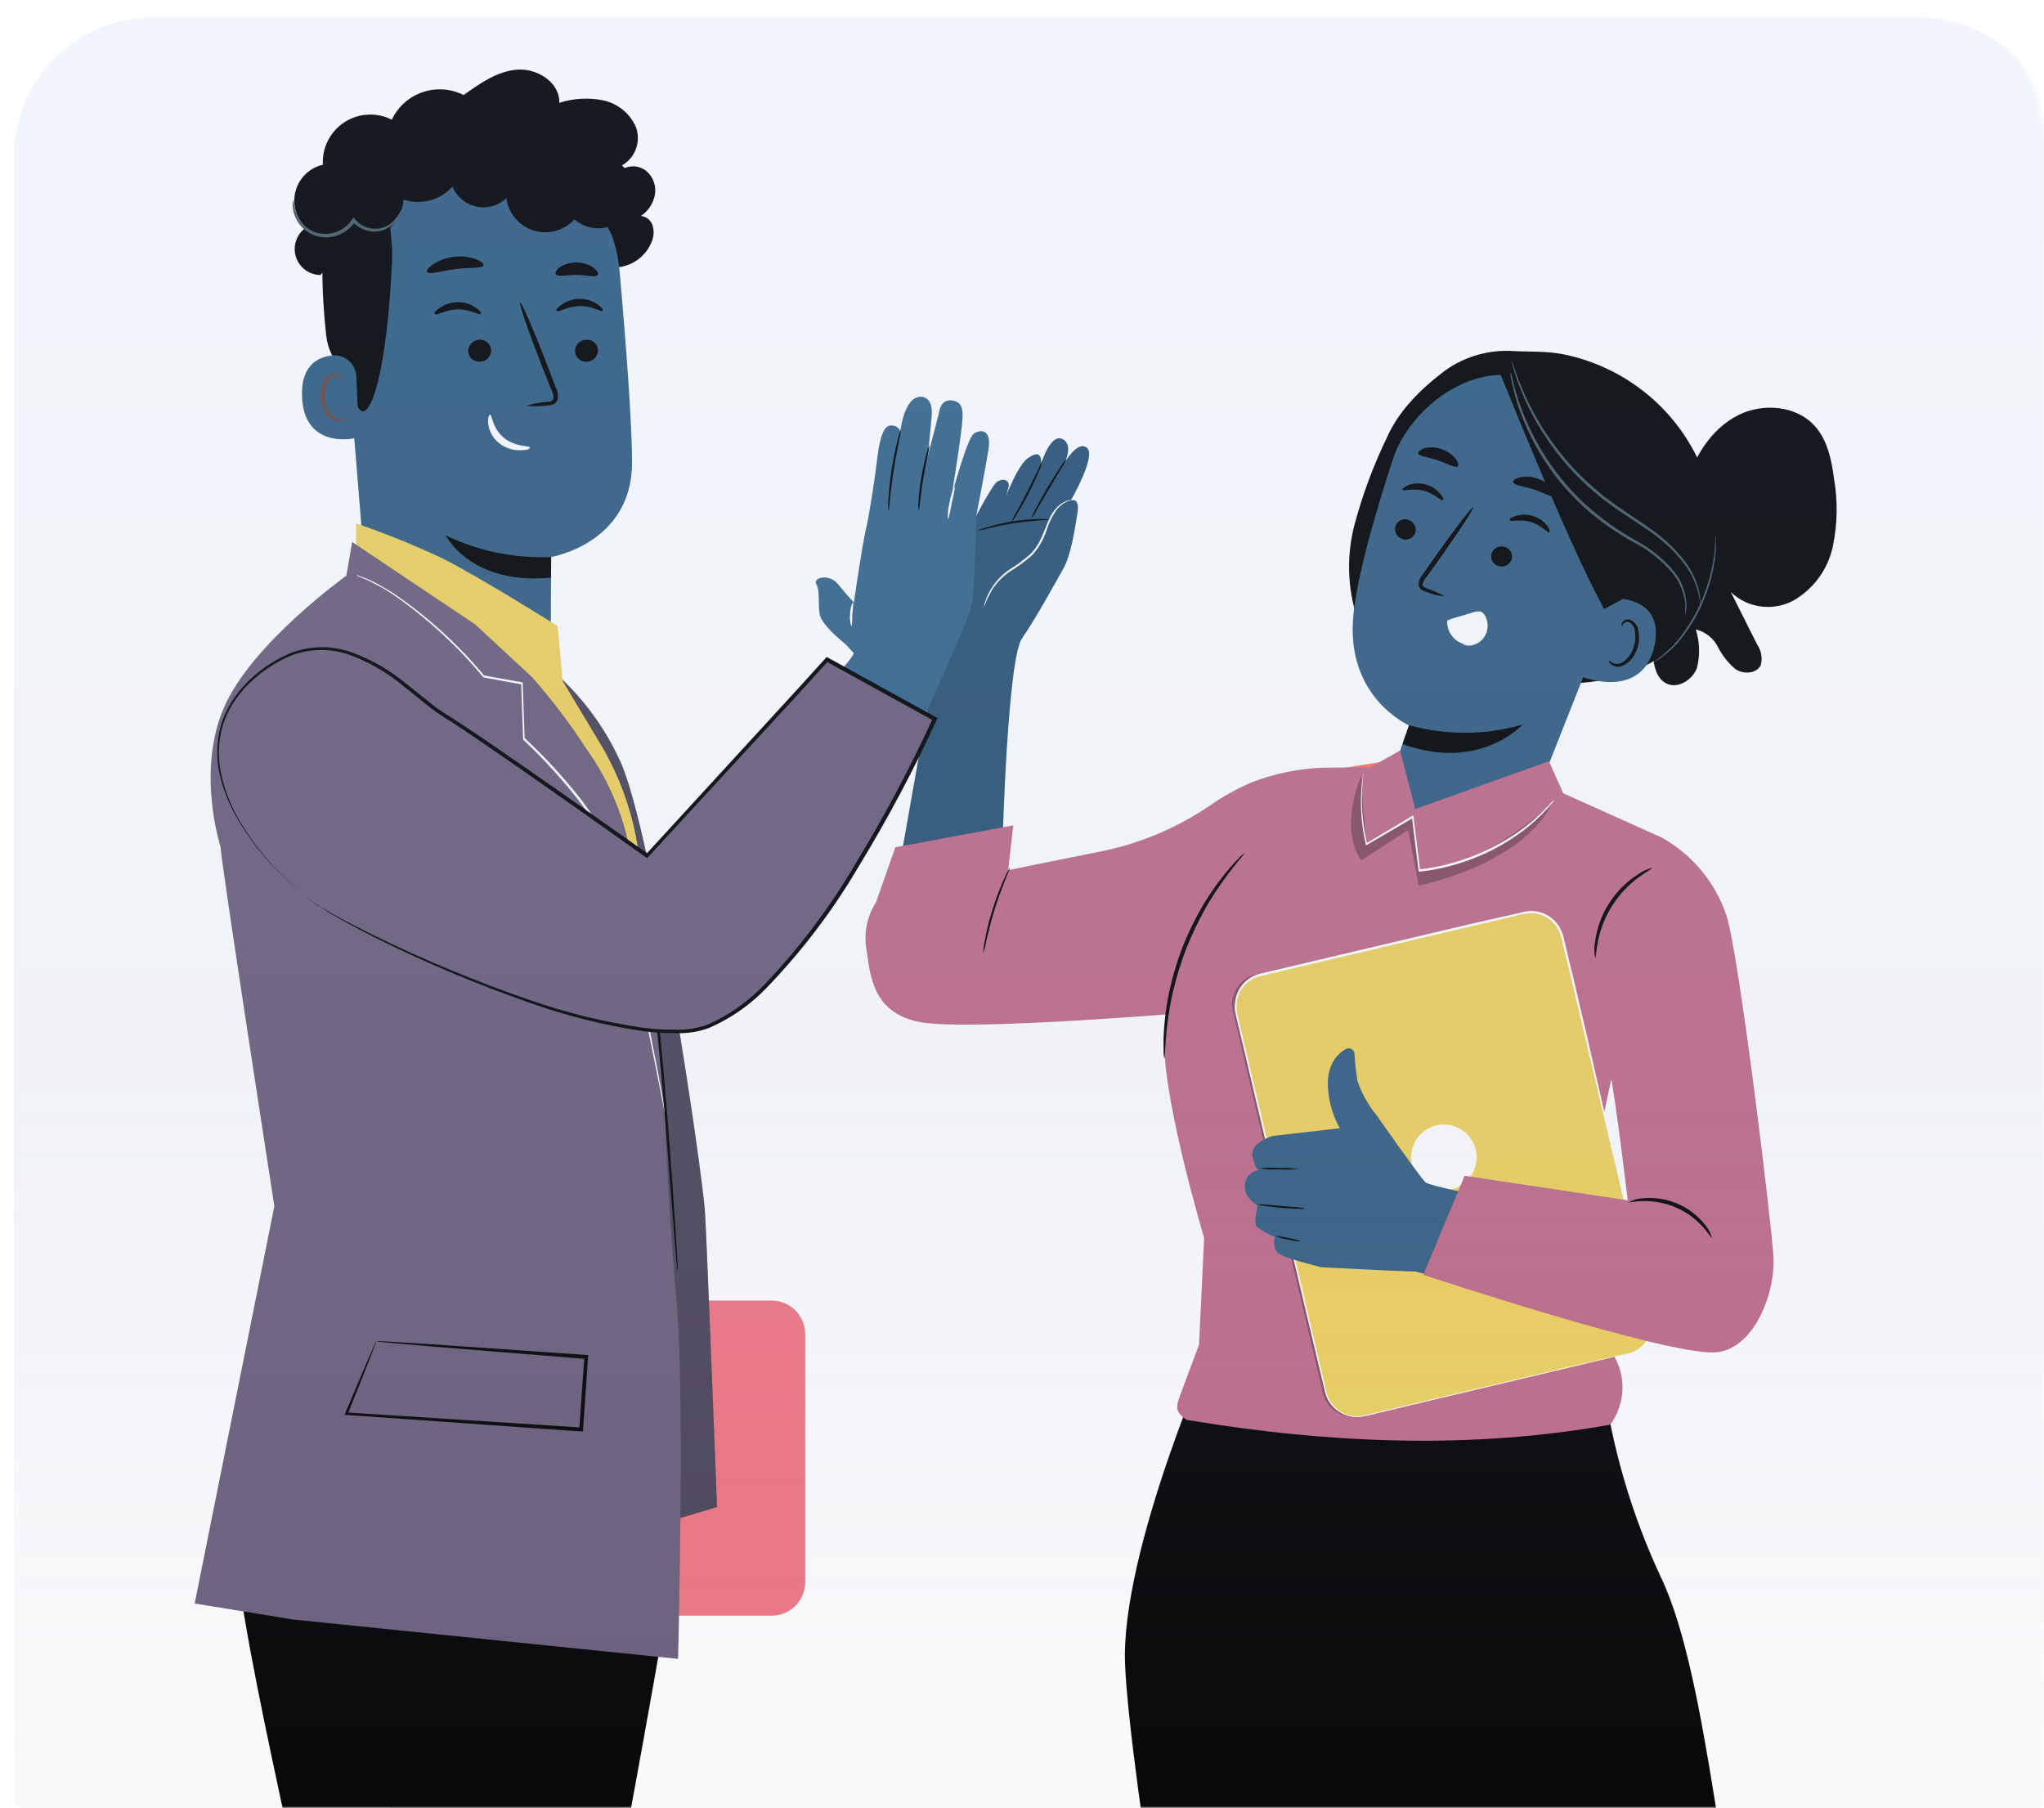 <svg width="588" height="520" viewBox="0 0 588 520" fill="none" xmlns="http://www.w3.org/2000/svg">
<mask id="mask0_2215_2510" style="mask-type:alpha" maskUnits="userSpaceOnUse" x="0" y="0" width="588" height="520">
<path d="M0 40C0 17.909 17.909 0 40 0H548C570.091 0 588 17.909 588 40V520H0V40Z" fill="#AACAFF"/>
</mask>
<g mask="url(#mask0_2215_2510)">
<path d="M350.225 384.227C348.918 385.534 322.358 446.385 323.643 478.594C324.928 510.803 344.399 623.003 344.399 623.003L375.412 796.543H420.624C420.624 796.543 420.624 685.605 416.593 655.235C412.561 624.864 407.843 608.139 406.491 585.832C405.14 563.525 404.764 516.585 403.412 518.446C402.061 520.307 507.527 790.34 507.527 790.34L551.831 787.416C551.831 787.416 535.771 694.732 532.404 677.143C529.037 659.554 515.568 605.658 505.489 578.389C495.41 551.12 491.843 483.135 477.888 453.85C469.347 435.632 463.669 416.205 461.052 396.255L350.225 384.227Z" fill="black"/>
<path d="M381.863 229.296V221.653C381.863 221.653 433.876 212.792 434.497 215.362C435.117 217.932 429.845 238.112 429.845 238.112L402.553 248.723L381.863 229.296Z" fill="#FF725E"/>
<path d="M279.077 151.631C279.077 151.631 285.124 139.979 286.63 138.739C288.137 137.498 290.352 137.786 290.197 139.846C289.551 142.583 288.63 145.247 287.45 147.799C287.45 147.799 291.991 134.508 295.558 131.894C299.124 129.28 299.545 131.362 299.545 133.267C299.545 133.267 302.159 124.672 305.57 126.245C308.982 127.818 306.257 133.134 306.257 133.134C306.257 133.134 309.957 126.489 312.703 128.837C315.45 131.185 308.029 143.967 308.029 143.967C308.029 143.967 310.754 142.748 309.934 147.688C309.115 152.628 308.14 159.606 305.792 163.726C303.444 167.847 298.105 177.682 293.985 183.663C289.865 189.644 288.425 241.79 288.425 241.79C288.425 241.79 270.703 252.334 261.953 250.939L258.52 250.385L269.706 187.075C268.036 183.284 267.394 179.12 267.846 175.002C268.377 167.359 279.077 151.631 279.077 151.631Z" fill="#295273"/>
<path d="M302.109 149.418C301.093 149.596 300.062 149.685 299.03 149.683C297.125 149.816 294.6 150.06 291.631 150.503C288.663 150.946 286.182 151.544 284.321 151.965C283.338 152.266 282.33 152.481 281.309 152.607C282.246 152.162 283.225 151.814 284.233 151.566C286.632 150.863 289.073 150.316 291.543 149.927C294.013 149.534 296.507 149.319 299.008 149.285C300.044 149.22 301.083 149.264 302.109 149.418Z" fill="black"/>
<path d="M299.896 132.561C299.689 133.525 299.37 134.462 298.944 135.352C298.257 137.035 297.216 139.339 295.953 141.82C294.69 144.301 293.428 146.472 292.475 148.001C292.001 148.868 291.429 149.678 290.77 150.415C291.14 149.509 291.585 148.635 292.099 147.801C292.985 146.206 294.181 144.013 295.444 141.554C296.706 139.095 297.77 136.836 298.567 135.197C298.944 134.286 299.389 133.405 299.896 132.561Z" fill="black"/>
<path d="M306.894 131.852C306.498 132.759 306.016 133.627 305.455 134.443L301.822 140.557L298.233 146.693C297.792 147.578 297.265 148.416 296.66 149.197C296.973 148.256 297.381 147.351 297.879 146.494C298.698 144.855 299.894 142.64 301.312 140.247C302.73 137.855 304.081 135.817 305.1 134.222C305.611 133.369 306.212 132.574 306.894 131.852Z" fill="black"/>
<path d="M283.102 174.515C283.102 174.515 283.102 174.382 283.102 174.094C283.19 173.704 283.301 173.32 283.434 172.942C283.904 171.526 284.559 170.178 285.383 168.933C286.6 167.067 288.146 165.438 289.947 164.126C292.21 162.727 294.358 161.149 296.371 159.408C300.447 155.376 300.801 149.705 303.371 146.737C304.279 145.525 305.506 144.589 306.915 144.034C307.302 143.906 307.704 143.831 308.111 143.812H308.554C308.026 143.908 307.508 144.049 307.004 144.233C305.678 144.838 304.538 145.786 303.703 146.98C302.498 148.788 301.572 150.767 300.956 152.851C300.073 155.436 298.654 157.807 296.792 159.806C294.755 161.573 292.568 163.159 290.257 164.547C288.495 165.809 286.96 167.359 285.716 169.132C284.655 170.828 283.779 172.633 283.102 174.515Z" fill="white"/>
<path d="M527.575 137.519C526.866 132.225 525.714 126.687 522.17 122.655C516.92 116.674 507.328 115.81 500.195 119.332C493.062 122.854 488.211 129.987 485.619 137.519L475.916 164.522C475.148 172.288 475 180.103 475.473 187.893C475.673 191.193 476.359 195.048 479.306 196.554C482.628 198.282 486.859 195.557 488.166 192.124C489.085 188.472 488.97 184.637 487.834 181.048C489.187 181.373 490.453 181.987 491.547 182.847C492.64 183.707 493.535 184.794 494.17 186.032C495.421 188.53 497.178 190.741 499.331 192.522C501.679 194.029 505.445 193.763 506.553 191.215C506.794 190.233 506.826 189.21 506.647 188.214C506.467 187.218 506.08 186.271 505.512 185.434L497.913 170.304C500.299 172.573 503.346 174.024 506.612 174.446C509.878 174.869 513.193 174.24 516.078 172.652C518.917 170.986 521.378 168.747 523.304 166.077C525.23 163.407 526.579 160.365 527.265 157.146C528.606 150.682 528.711 144.022 527.575 137.519Z" fill="black"/>
<path d="M490.51 136.947C487.689 129.21 483.165 122.206 477.271 116.455C471.378 110.703 464.266 106.35 456.462 103.719C447.291 100.618 442.883 101.327 435.684 100.994C428.537 100.456 421.43 102.456 415.614 106.643C408.791 111.805 402.456 118.007 398.978 125.827C395.149 133.75 392.064 142.011 389.763 150.504C387.445 159.038 387.537 168.048 390.028 176.533L410.098 187.033C421.706 191.197 433.491 195.384 445.785 196.359C458.079 197.334 471.149 194.742 480.475 186.678C493.434 175.58 496.801 152.874 490.51 136.947Z" fill="black"/>
<path d="M471.664 130.745L446.942 110.432L439.255 108.926C422.597 103.653 405.23 118.34 400.8 131.786C395.882 146.739 390.477 165.17 389.325 176.977C386.999 200.724 405.363 208.632 405.363 208.632C405.363 208.632 404.056 212.132 401.531 219.553L398.762 221.768C400.268 234.793 419.385 240.619 439.809 232.844L440.673 232.135L476.715 140.913C477.326 138.894 477.143 136.717 476.205 134.828C475.266 132.939 473.642 131.478 471.664 130.745Z" fill="#315D80"/>
<path d="M401.419 151.344C401.212 152.104 401.309 152.916 401.689 153.606C402.07 154.297 402.704 154.812 403.457 155.043C403.822 155.168 404.208 155.218 404.593 155.192C404.977 155.165 405.353 155.062 405.697 154.889C406.042 154.716 406.348 154.476 406.599 154.183C406.849 153.89 407.039 153.55 407.157 153.183C407.363 152.425 407.266 151.617 406.885 150.93C406.504 150.243 405.871 149.732 405.119 149.505C404.755 149.377 404.37 149.324 403.986 149.347C403.601 149.371 403.225 149.471 402.88 149.643C402.535 149.814 402.228 150.053 401.977 150.345C401.727 150.637 401.537 150.977 401.419 151.344Z" fill="black"/>
<path d="M403.482 140.908C403.747 141.374 406.383 140.31 409.529 141.13C412.675 141.95 414.58 144.143 415.023 143.855C415.466 143.567 415.023 142.924 414.225 141.95C413.115 140.64 411.618 139.717 409.95 139.313C408.317 138.875 406.587 138.968 405.01 139.579C403.858 140.067 403.349 140.687 403.482 140.908Z" fill="black"/>
<path d="M415.599 171.567C414.069 170.638 412.433 169.894 410.726 169.352C409.951 169.064 409.22 168.71 409.22 168.134C409.378 167.294 409.788 166.521 410.394 165.919L414.359 160.403C419.919 152.561 424.172 146.026 423.862 145.805C423.552 145.583 418.767 151.764 413.207 159.605C411.856 161.555 410.549 163.393 409.33 165.166C408.562 166.002 408.122 167.087 408.09 168.222C408.13 168.536 408.243 168.835 408.42 169.097C408.597 169.359 408.833 169.575 409.109 169.729C409.515 169.976 409.956 170.162 410.416 170.283C412.082 170.929 413.824 171.36 415.599 171.567Z" fill="black"/>
<path d="M405.337 208.585C416.028 211.547 427.331 211.485 437.989 208.408C437.989 208.408 425.739 222.098 403.477 214.013L405.337 208.585Z" fill="black"/>
<path d="M407.991 130.411C408.324 131.319 410.871 131.43 413.618 132.405C416.365 133.379 418.514 134.62 419.311 134.177C419.666 133.911 419.555 133.091 418.779 131.962C417.695 130.653 416.257 129.684 414.637 129.17C413.043 128.605 411.317 128.52 409.675 128.927C408.434 129.481 407.858 129.968 407.991 130.411Z" fill="black"/>
<path d="M434.893 160.78C434.671 161.532 434.165 162.167 433.483 162.551C432.801 162.936 431.996 163.04 431.238 162.841C430.86 162.762 430.501 162.609 430.183 162.389C429.865 162.169 429.595 161.887 429.388 161.561C429.181 161.234 429.042 160.869 428.98 160.488C428.917 160.106 428.932 159.716 429.023 159.341C429.245 158.584 429.753 157.943 430.439 157.554C431.126 157.165 431.937 157.059 432.7 157.258C433.077 157.342 433.434 157.5 433.75 157.723C434.065 157.946 434.333 158.23 434.538 158.558C434.742 158.886 434.878 159.252 434.94 159.633C435.001 160.015 434.985 160.405 434.893 160.78Z" fill="black"/>
<path d="M445.701 153.095C445.236 153.36 443.486 151.079 440.406 150.148C437.327 149.218 434.536 150.148 434.315 149.617C434.093 149.085 434.78 148.819 435.998 148.398C437.628 147.891 439.374 147.891 441.005 148.398C442.621 148.893 444.045 149.876 445.081 151.212C445.812 152.209 445.922 152.984 445.701 153.095Z" fill="black"/>
<path d="M447.007 142.594C446.188 143.104 444.017 141.664 441.137 140.755C438.257 139.847 435.643 139.626 435.311 138.717C435.178 138.274 435.776 137.699 437.039 137.344C438.752 136.944 440.543 137.044 442.2 137.632C443.863 138.158 445.345 139.14 446.476 140.468C447.273 141.509 447.384 142.328 447.007 142.594Z" fill="black"/>
<path d="M460.824 177.176C461.267 175.47 464.258 171.97 466.008 172.147C470.66 172.612 478.634 175.093 475.755 186.479C471.812 201.986 453.447 194.366 453.603 193.923C456.409 188.521 458.822 182.924 460.824 177.176Z" fill="#315D80"/>
<path d="M462.827 189.822C462.827 189.822 463.049 190.065 463.447 190.398C464.022 190.836 464.745 191.035 465.463 190.951C467.257 190.774 469.318 188.515 470.093 185.724C470.466 184.398 470.55 183.008 470.337 181.648C470.311 181.124 470.158 180.615 469.892 180.163C469.626 179.712 469.254 179.332 468.808 179.056C468.521 178.893 468.186 178.837 467.861 178.897C467.537 178.958 467.244 179.132 467.036 179.388C466.704 179.765 466.726 180.097 466.637 180.097C466.549 180.097 466.371 179.765 466.637 179.144C466.826 178.783 467.13 178.495 467.501 178.325C467.754 178.22 468.025 178.166 468.299 178.166C468.572 178.166 468.843 178.22 469.096 178.325C469.703 178.611 470.226 179.049 470.614 179.596C471.002 180.143 471.242 180.781 471.311 181.448C471.634 182.967 471.581 184.541 471.156 186.034C470.27 189.135 467.922 191.66 465.485 191.749C465.038 191.761 464.593 191.674 464.184 191.494C463.774 191.314 463.409 191.045 463.115 190.708C462.761 190.198 462.761 189.822 462.827 189.822Z" fill="black"/>
<path d="M466.638 172.39L461.454 175.181C449.847 153.782 429.954 103.165 431.018 106.133C439.565 105.728 448.078 107.464 455.783 111.184C467.546 117.298 489.189 131.12 484.116 145.674C479.043 160.228 466.638 172.39 466.638 172.39Z" fill="black"/>
<path d="M489.158 174.097C489.191 173.787 489.191 173.475 489.158 173.166C489.145 172.273 489.049 171.383 488.87 170.508C488.179 167.299 486.803 164.277 484.838 161.647C481.855 157.729 478.23 154.343 474.117 151.634C469.686 148.422 464.37 145.365 459.563 141.223C455.003 137.41 450.907 133.075 447.357 128.308C444.465 124.432 441.93 120.302 439.781 115.97C438.347 113.039 437.082 110.029 435.993 106.954L435.129 104.451C435.041 104.147 434.929 103.851 434.797 103.564C434.828 103.879 434.887 104.191 434.974 104.495C435.129 105.071 435.351 105.957 435.683 107.064C436.681 110.188 437.879 113.244 439.272 116.213C441.369 120.618 443.876 124.816 446.759 128.751C450.315 133.587 454.435 137.982 459.031 141.843C463.905 146.008 469.199 149.065 473.696 152.232C477.772 154.866 481.38 158.16 484.373 161.979C486.357 164.551 487.783 167.509 488.56 170.663C489.114 172.812 489.069 174.097 489.158 174.097Z" fill="#455A64"/>
<path d="M484.684 177.108C485.09 175.981 485.249 174.78 485.149 173.586C484.94 170.296 483.743 167.146 481.715 164.548C478.653 160.831 474.889 157.752 470.639 155.488C465.54 152.656 460.77 149.268 456.417 145.386C452.098 141.446 448.287 136.981 445.076 132.095C442.454 128.121 440.228 123.899 438.43 119.491C437.232 116.506 436.218 113.451 435.395 110.342L434.797 107.794C434.732 107.492 434.643 107.196 434.531 106.908C434.531 106.908 434.531 107.218 434.531 107.816C434.531 108.415 434.819 109.367 434.996 110.408C435.691 113.568 436.624 116.671 437.788 119.69C441.657 129.716 447.808 138.703 455.753 145.94C460.138 149.858 464.963 153.255 470.13 156.064C474.364 158.268 478.126 161.278 481.206 164.924C483.207 167.425 484.452 170.446 484.794 173.63C484.863 174.79 484.826 175.955 484.684 177.108Z" fill="#455A64"/>
<path d="M424.634 176.133C425.111 175.99 425.619 175.99 426.096 176.133C426.52 176.329 426.865 176.665 427.071 177.085C427.625 178.035 427.882 179.129 427.807 180.227C427.733 181.324 427.331 182.374 426.653 183.24C425.975 184.106 425.053 184.749 424.006 185.085C422.959 185.422 421.835 185.436 420.779 185.126C419.408 184.668 418.228 183.766 417.426 182.562C416.624 181.359 416.245 179.923 416.349 178.481C418.963 177.727 422.042 176.775 424.634 176.133Z" fill="#FEFEFE"/>
<path d="M420.583 185.215C421.718 185.34 422.866 185.22 423.95 184.86C425.097 184.401 426.041 183.544 426.608 182.446C426.936 181.782 427.125 181.059 427.163 180.32C427.201 179.581 427.088 178.842 426.83 178.148C426.542 177.417 426.099 176.686 425.545 176.62C424.835 176.636 424.133 176.763 423.462 176.996L419.675 177.927C418.53 178.282 417.348 178.505 416.152 178.591C417.239 178.079 418.374 177.678 419.542 177.395L423.285 176.288C424.048 175.992 424.86 175.849 425.678 175.867C425.928 175.908 426.167 176 426.38 176.137C426.594 176.274 426.777 176.454 426.918 176.664C427.184 177.033 427.4 177.435 427.561 177.86C427.861 178.655 427.989 179.505 427.936 180.353C427.882 181.201 427.649 182.027 427.25 182.778C426.588 184.005 425.489 184.938 424.171 185.392C423.594 185.615 422.976 185.714 422.358 185.684C421.74 185.653 421.135 185.493 420.583 185.215Z" fill="#FEFEFE"/>
<path d="M493.504 153.713C493.602 154.268 493.639 154.833 493.615 155.396C493.615 155.95 493.615 156.615 493.615 157.39C493.615 158.165 493.615 159.052 493.394 160.026C493.394 160.514 493.394 161.023 493.216 161.555C493.039 162.086 493.039 162.618 492.929 163.194C492.751 164.324 492.419 165.52 492.131 166.783C491.373 169.484 490.403 172.121 489.229 174.669C488.02 177.211 486.589 179.643 484.954 181.935C484.134 182.931 483.425 183.95 482.739 184.77L481.609 185.988L480.479 187.052C479.837 187.657 479.156 188.219 478.441 188.735L477.577 189.4L476.802 189.887C476.336 190.204 475.848 190.486 475.34 190.729C475.34 190.596 477.4 189.422 480.191 186.742L481.277 185.678L482.362 184.438C483.159 183.618 483.824 182.599 484.577 181.602C486.17 179.331 487.571 176.93 488.764 174.425C489.937 171.907 490.907 169.3 491.666 166.628C491.976 165.387 492.33 164.213 492.508 163.083L492.84 161.466C492.84 160.957 492.995 160.447 493.061 159.96C493.217 159.007 493.283 158.143 493.349 157.368C493.416 156.593 493.349 155.95 493.482 155.396C493.429 154.836 493.437 154.272 493.504 153.713Z" fill="#455A64"/>
<path d="M257.568 243.697L252.03 259.447C249.56 263.328 248.547 267.96 249.172 272.517C250.324 279.827 250.59 291.324 264.679 293.982C278.767 296.641 343.319 291.147 343.319 291.147C343.319 291.147 381.885 219.884 381.597 220.77C374.188 220.936 366.865 222.39 359.955 225.067C355.661 226.936 351.565 229.229 347.727 231.912C338.247 238.313 327.582 242.749 316.359 244.96C303.688 247.485 289.533 250.343 290.021 250.343L291.483 237.406L257.568 243.697Z" fill="#C06A87"/>
<path d="M451.747 365.599L478.329 241.038L449.687 228.167L445.589 218.952L407.133 232.686L402.769 215.873L394.24 220.702L381.458 220.813C381.458 220.813 338.395 266.158 335.072 296.817C333.366 312.567 346.392 356.029 346.392 356.029L344.93 386.754L340.012 399.912C338.373 404.343 337.553 405.805 341.385 408.397C382.943 415.308 423.702 416.859 463.222 409.77C465.213 407.073 466.414 403.873 466.688 400.532C466.961 397.19 466.298 393.838 464.772 390.852L451.747 365.599Z" fill="#C06A87"/>
<path opacity="0.3" d="M391.606 223.072C391.606 223.072 384.96 237.958 391.606 247.44L405.097 238.712L408.109 254.728C408.109 254.728 437.66 248.924 446.41 231.158C446.41 231.158 425.609 250.319 408.397 250.585L406.47 235.079L393.179 242.965C393.179 242.965 391.695 230.028 391.606 223.072Z" fill="black"/>
<g opacity="0.3">
<path d="M464.286 390.008L391.184 407.265C388.896 407.788 386.493 407.383 384.504 406.137C382.515 404.891 381.101 402.906 380.573 400.619L354.677 290.878C354.415 289.743 354.378 288.568 354.57 287.419C354.762 286.271 355.179 285.171 355.796 284.184C356.413 283.196 357.219 282.34 358.167 281.664C359.116 280.988 360.188 280.506 361.323 280.245L437.703 262.39C438.838 262.128 440.013 262.091 441.162 262.283C442.31 262.475 443.41 262.892 444.397 263.509C445.385 264.126 446.241 264.932 446.917 265.88C447.593 266.829 448.075 267.901 448.336 269.036L457.352 376.673C458.925 379.486 464.286 390.008 464.286 390.008Z" fill="black"/>
</g>
<path d="M438.272 262.405L362.508 280.273C357.555 281.442 354.486 286.404 355.654 291.358L381.363 400.368C382.531 405.322 387.494 408.39 392.447 407.222L468.211 389.354C473.165 388.186 476.233 383.223 475.065 378.27L449.357 269.259C448.188 264.306 443.226 261.237 438.272 262.405Z" fill="#F1D15B"/>
<path d="M468.253 389.322H468.519C468.79 389.25 469.056 389.161 469.316 389.056C470.343 388.66 471.295 388.09 472.129 387.373C473.464 386.193 474.432 384.655 474.921 382.942C475.224 381.847 475.315 380.704 475.186 379.575C474.985 378.283 474.711 377.004 474.367 375.743C471.797 364.977 468.098 349.382 463.512 330.132L456.047 298.631C454.696 292.961 453.322 287.112 451.882 281.087C451.174 278.052 450.443 274.995 449.667 271.894C449.398 270.368 448.945 268.88 448.316 267.464C447.589 266.048 446.495 264.854 445.148 264.008C443.785 263.154 442.215 262.686 440.607 262.657C438.968 262.717 437.345 262.992 435.778 263.476L425.876 265.824L405.474 270.631L362.565 280.755C360.781 281.169 359.169 282.127 357.951 283.495C356.733 284.864 355.969 286.577 355.765 288.397C355.661 290.22 355.902 292.046 356.474 293.78L357.736 299.185C359.435 306.348 361.096 313.392 362.72 320.318C365.999 334.185 369.145 347.565 372.135 360.192L380.641 396.366L381.638 400.575C381.988 401.916 382.64 403.158 383.543 404.208C384.418 405.233 385.515 406.046 386.751 406.583C387.987 407.121 389.33 407.369 390.676 407.309C391.996 407.186 393.301 406.941 394.575 406.578L398.407 405.67L405.806 403.942L451.484 393.088L463.889 390.23L467.123 389.499L468.231 389.255L467.145 389.543L463.911 390.341L451.528 393.309L405.917 404.164L398.518 405.936L394.708 406.844C393.401 407.201 392.068 407.453 390.721 407.597C388.566 407.678 386.448 407.022 384.717 405.737C382.985 404.453 381.743 402.616 381.195 400.531L380.198 396.3C377.518 384.98 374.638 372.885 371.626 360.148C368.613 347.41 365.467 334.03 362.189 320.274L357.205 299.141C356.784 297.347 356.341 295.552 355.92 293.758C355.72 292.85 355.477 291.964 355.3 291.011C355.145 290.065 355.145 289.1 355.3 288.154C355.462 286.706 355.959 285.316 356.751 284.093C357.543 282.871 358.608 281.849 359.863 281.109C360.699 280.62 361.602 280.254 362.543 280.024L405.452 269.9L425.876 265.093L435.756 262.878L438.192 262.302C439.027 262.104 439.883 262.015 440.74 262.036C442.441 262.085 444.099 262.582 445.547 263.476C446.968 264.384 448.122 265.653 448.892 267.153C449.27 267.853 449.56 268.597 449.756 269.369C449.933 270.166 450.11 270.941 450.31 271.717C451.019 274.818 451.75 277.875 452.525 280.888L456.645 298.454L463.822 329.91C468.253 349.182 471.974 364.777 474.5 375.566C474.788 376.917 475.164 378.179 475.297 379.42C475.418 380.572 475.321 381.737 475.009 382.854C474.617 384.271 473.888 385.573 472.885 386.648C471.883 387.724 470.636 388.543 469.25 389.034C468.923 389.148 468.59 389.244 468.253 389.322Z" fill="white"/>
<path d="M424.803 332.88C424.803 334.748 424.249 336.573 423.211 338.125C422.173 339.678 420.698 340.887 418.973 341.601C417.247 342.314 415.348 342.5 413.517 342.134C411.686 341.768 410.005 340.867 408.686 339.545C407.367 338.223 406.47 336.54 406.108 334.708C405.747 332.876 405.937 330.977 406.654 329.253C407.372 327.53 408.585 326.057 410.14 325.023C411.695 323.989 413.521 323.439 415.389 323.443C417.888 323.449 420.282 324.446 422.047 326.215C423.812 327.984 424.803 330.381 424.803 332.88Z" fill="white"/>
<path opacity="0.3" d="M373.191 354.387C372.992 354.387 375.406 359.77 382.938 361.785C390.47 363.801 407.305 363.846 410.406 364.953C413.508 366.061 476.508 378.244 476.508 378.244C476.508 378.244 478.014 377.469 478.347 371.156C478.679 364.843 373.191 354.387 373.191 354.387Z" fill="black"/>
<path d="M389.63 302.91C389.58 302.644 389.467 302.395 389.302 302.182C389.136 301.968 388.923 301.798 388.678 301.683C388.434 301.568 388.166 301.513 387.896 301.522C387.626 301.532 387.363 301.605 387.127 301.736C384.778 303.087 381.5 306.343 382.032 312.989C382.29 317.033 383.448 320.968 385.421 324.508L366.149 326.723C366.149 326.723 359.37 328.628 360.345 332.726C361.319 336.824 362.25 336.559 362.25 336.559C361.624 336.614 361.016 336.798 360.464 337.1C359.913 337.401 359.429 337.814 359.045 338.311C358.66 338.808 358.382 339.379 358.228 339.989C358.075 340.598 358.049 341.233 358.152 341.853C358.373 344.711 361.74 346.771 361.74 346.771C361.74 346.771 360.677 351.666 361.408 352.752C363.04 354.009 364.836 355.037 366.747 355.809C366.747 355.809 365.816 358.976 367.788 360.483C369.759 361.989 380.104 364.492 380.104 364.492C380.104 364.492 402.256 365.644 406.975 365.711L429.282 370.872V344.555C429.282 344.555 410.984 341.166 409.965 339.992C407.75 337.533 396.01 320.786 396.01 320.786C393.579 317.835 391.71 314.464 390.494 310.84C390.067 308.214 389.779 305.566 389.63 302.91Z" fill="#315D80"/>
<path d="M373.578 336.203C371.673 336.413 369.754 336.465 367.84 336.358C365.931 336.399 364.022 336.31 362.125 336.093C364.022 335.881 365.934 335.83 367.84 335.938C369.757 335.884 371.674 335.973 373.578 336.203Z" fill="black"/>
<path d="M375.589 347.656C374.911 347.724 374.228 347.724 373.551 347.656C372.288 347.656 370.538 347.545 368.633 347.39C366.728 347.235 364.978 347.013 363.715 346.836C363.031 346.771 362.356 346.638 361.699 346.437C362.384 346.359 363.075 346.359 363.759 346.437L368.655 346.88L373.551 347.257C374.241 347.322 374.924 347.456 375.589 347.656Z" fill="black"/>
<path d="M374.326 357.071C373.06 357.038 371.803 356.852 370.582 356.518C369.318 356.327 368.077 356 366.883 355.543C368.154 355.59 369.417 355.776 370.649 356.097C371.907 356.285 373.14 356.612 374.326 357.071Z" fill="black"/>
<path d="M478.286 241.037C486.891 245.939 493.406 253.817 496.606 263.189C500.217 273.844 509.764 352.994 510.185 361.655C510.694 372.554 504.182 388.658 493.017 388.991C478.109 389.456 409.438 366.661 409.438 366.661L421.333 338.174L468.251 345.24C468.251 345.24 464.707 315.025 462.913 307.183C459.988 294.335 460.897 244.515 478.286 241.037Z" fill="#C06A87"/>
<path d="M492.438 356.051C492.261 356.051 491.508 354.744 489.869 352.883C487.707 350.481 485.052 348.575 482.085 347.294C479.118 346.013 475.909 345.388 472.679 345.462C470.198 345.462 468.669 345.971 468.625 345.772C469.851 345.082 471.228 344.702 472.635 344.664C476.029 344.336 479.452 344.87 482.585 346.218C485.718 347.566 488.459 349.683 490.556 352.373C491.471 353.429 492.117 354.691 492.438 356.051Z" fill="black"/>
<path d="M447.137 230.094C446.994 230.361 446.815 230.607 446.605 230.825C446.229 231.268 445.719 231.977 444.922 232.797C442.773 235.15 440.399 237.287 437.833 239.176C433.996 242.027 429.831 244.406 425.428 246.265C419.987 248.561 414.241 250.054 408.371 250.696H408.083V250.408C407.928 249.256 407.773 248.015 407.618 246.775C407.108 242.699 406.621 238.756 406.156 234.99L406.599 235.189L393.197 243.031L392.909 243.208V242.876C391.737 237.856 391.296 232.693 391.602 227.547C391.713 225.686 391.912 224.246 392.045 223.271L392.244 222.164C392.236 222.038 392.236 221.913 392.244 221.787C392.244 221.787 392.244 221.92 392.244 222.186C392.244 222.452 392.244 222.828 392.133 223.293C392.023 224.268 391.89 225.708 391.823 227.547C391.614 232.664 392.113 237.785 393.308 242.765L392.953 242.61L406.244 234.702L406.621 234.48V234.923C407.086 238.689 407.596 242.632 408.105 246.708C408.26 247.949 408.393 249.189 408.548 250.341L408.216 250.075C414.04 249.418 419.74 247.926 425.14 245.645C429.51 243.819 433.657 241.5 437.501 238.733C440.077 236.88 442.479 234.796 444.678 232.509C445.498 231.733 446.007 231.047 446.428 230.604L447.137 230.094Z" fill="white"/>
<path d="M282.908 274.156C282.854 273.819 282.854 273.475 282.908 273.137C282.908 272.473 283.129 271.542 283.328 270.368C283.885 267.372 284.625 264.413 285.544 261.507C286.453 258.571 287.54 255.694 288.8 252.89C289.287 251.827 289.708 250.963 290.018 250.387C290.328 249.811 290.528 249.479 290.572 249.501C290.616 249.523 290.063 250.874 289.199 253.045C288.335 255.216 287.161 258.273 286.097 261.685C285.034 265.096 284.259 268.33 283.749 270.545C283.536 271.764 283.255 272.969 282.908 274.156Z" fill="black"/>
<path d="M358.021 245.314C358.176 245.47 355.673 248.106 352.217 252.846C350.193 255.617 348.329 258.501 346.635 261.485C344.606 265.15 342.808 268.938 341.252 272.827C339.749 276.743 338.505 280.754 337.531 284.834C336.746 288.171 336.154 291.551 335.758 294.957C335.094 300.783 335.16 304.438 334.939 304.438C334.762 303.601 334.695 302.745 334.74 301.891C334.667 299.556 334.733 297.218 334.939 294.891C335.227 291.434 335.745 288 336.489 284.612C337.423 280.461 338.652 276.382 340.167 272.406C341.753 268.465 343.611 264.638 345.727 260.954C347.472 257.96 349.418 255.089 351.553 252.359C352.977 250.507 354.509 248.739 356.138 247.064C356.703 246.417 357.334 245.831 358.021 245.314Z" fill="black"/>
<path d="M475.405 249.59C475.405 249.767 473.854 250.542 471.506 252.248C465.35 256.744 461.117 263.397 459.655 270.878C459.101 273.713 459.079 275.552 458.879 275.552C458.561 273.965 458.561 272.332 458.879 270.745C459.393 266.853 460.762 263.124 462.889 259.824C464.988 256.521 467.777 253.71 471.063 251.584C472.362 250.636 473.839 249.958 475.405 249.59Z" fill="black"/>
<path d="M175.199 76.867C177.774 77.161 180.374 76.597 182.597 75.264C184.819 73.93 186.54 71.901 187.493 69.491C188.098 68.036 188.192 66.42 187.759 64.905C187.532 64.158 187.089 63.494 186.486 62.998C185.883 62.501 185.147 62.194 184.37 62.114C185.422 61.417 186.322 60.514 187.015 59.459C187.708 58.405 188.179 57.22 188.401 55.978C188.612 54.732 188.497 53.452 188.066 52.264C187.635 51.076 186.903 50.02 185.942 49.199C184.959 48.404 183.751 47.935 182.488 47.86C181.225 47.785 179.97 48.106 178.898 48.778C178.918 47.398 178.545 46.041 177.823 44.865C177.102 43.688 176.061 42.741 174.822 42.133L163.746 44.703L175.199 76.867Z" fill="black"/>
<path d="M158.393 192.414L158.548 160.205C158.548 160.205 181.719 156.394 181.83 133.179C181.83 121.97 180.102 98.888 178.241 77.998C177.279 67.174 172.278 57.108 164.234 49.803C156.189 42.497 145.69 38.486 134.823 38.568H132.608C108.485 40.185 96.367 61.562 98.627 85.663L105.959 175.777L136.175 200.477L158.393 192.414Z" fill="#315D80"/>
<path d="M158.545 160.204C148.08 160.666 137.662 158.535 128.219 154.002C128.219 154.002 135.374 168.401 158.501 166.119L158.545 160.204Z" fill="black"/>
<path d="M172.032 100.681C172.044 101.544 171.721 102.378 171.129 103.006C170.538 103.634 169.726 104.008 168.864 104.048C168.442 104.085 168.018 104.036 167.616 103.905C167.213 103.775 166.841 103.565 166.521 103.289C166.201 103.012 165.939 102.674 165.752 102.295C165.565 101.915 165.455 101.502 165.43 101.08C165.412 100.216 165.734 99.379 166.326 98.749C166.919 98.12 167.734 97.747 168.598 97.713C169.02 97.677 169.444 97.725 169.847 97.856C170.249 97.986 170.621 98.196 170.941 98.472C171.261 98.749 171.523 99.087 171.71 99.466C171.897 99.846 172.007 100.259 172.032 100.681Z" fill="black"/>
<path d="M173.338 89.405C172.939 89.826 170.414 87.987 166.848 88.032C163.281 88.076 160.667 89.87 160.202 89.449C159.737 89.028 160.424 88.475 161.553 87.633C163.082 86.536 164.921 85.954 166.803 85.972C168.652 85.946 170.461 86.513 171.965 87.589C173.161 88.43 173.626 89.206 173.338 89.405Z" fill="black"/>
<path d="M141.307 100.681C141.32 101.544 140.996 102.378 140.405 103.006C139.814 103.634 139.001 104.008 138.14 104.048C137.718 104.082 137.293 104.031 136.891 103.9C136.488 103.768 136.116 103.559 135.795 103.283C135.473 103.007 135.21 102.67 135.019 102.292C134.829 101.914 134.715 101.502 134.684 101.08C134.672 100.217 134.995 99.384 135.586 98.755C136.177 98.127 136.99 97.753 137.852 97.713C138.274 97.677 138.7 97.725 139.104 97.855C139.507 97.985 139.881 98.195 140.203 98.471C140.525 98.748 140.788 99.085 140.978 99.465C141.167 99.844 141.28 100.258 141.307 100.681Z" fill="black"/>
<path d="M138.295 90.336C137.874 90.779 135.349 88.941 131.782 88.985C128.216 89.029 125.624 90.824 125.137 90.381C124.649 89.938 125.358 89.406 126.488 88.564C128.033 87.498 129.861 86.92 131.738 86.903C133.596 86.883 135.412 87.458 136.922 88.542C138.184 89.362 138.494 90.137 138.295 90.336Z" fill="black"/>
<path d="M151.473 116.696C153.358 116.101 155.306 115.729 157.277 115.589C158.185 115.589 159.049 115.301 159.182 114.681C159.265 113.744 159.048 112.805 158.562 112C157.676 109.785 156.767 107.57 155.815 105.089C151.983 95.231 149.169 87.146 149.612 86.99C150.055 86.835 153.422 94.699 157.255 104.535C158.163 106.972 159.049 109.275 159.891 111.491C160.472 112.584 160.645 113.848 160.378 115.057C160.255 115.383 160.056 115.676 159.798 115.911C159.54 116.145 159.23 116.316 158.894 116.408C158.396 116.549 157.883 116.623 157.366 116.63C155.412 116.893 153.433 116.915 151.473 116.696Z" fill="black"/>
<path d="M140.975 119.248C141.551 119.248 141.573 123.081 144.918 125.894C148.263 128.707 152.361 128.109 152.405 128.685C152.449 129.261 151.497 129.46 149.747 129.505C147.481 129.569 145.265 128.823 143.5 127.4C141.806 126.036 140.71 124.065 140.443 121.907C140.266 120.201 140.709 119.226 140.975 119.248Z" fill="#FEFEFE"/>
<path d="M139.09 76.313C138.758 77.288 135.191 76.845 131.005 77.398C126.818 77.952 123.451 79.104 122.875 78.24C122.631 77.819 123.207 76.911 124.58 76.025C126.387 74.851 128.44 74.109 130.579 73.855C132.719 73.602 134.888 73.844 136.919 74.563C138.47 75.139 139.245 75.892 139.09 76.313Z" fill="black"/>
<path d="M171.945 79.083C171.325 79.903 168.866 79.083 165.897 79.083C162.929 79.083 160.448 79.681 159.872 78.84C159.628 78.419 160.005 77.599 161.09 76.824C162.556 75.908 164.258 75.442 165.986 75.481C167.714 75.52 169.392 76.064 170.815 77.045C171.878 77.865 172.211 78.685 171.945 79.083Z" fill="black"/>
<path d="M175.846 67.457C175.846 67.457 169.599 52.969 162.555 49.735C154.049 45.681 150.46 55.029 142.352 52.836C134.245 50.643 126.115 46.767 117.985 53.08C108.991 59.992 113.267 64.776 112.779 75.077C110.852 116.834 103.321 128.707 100.995 109.058C100.751 106.843 94.748 105.248 93.795 96.144C92.555 84.359 91.979 70.026 94.548 61.631C96.764 54.542 100.684 49.624 107.84 44.197C119.181 35.624 134.821 35.336 145.498 36.289C156.175 37.241 176.755 49.159 175.846 67.457Z" fill="black"/>
<path d="M102.503 108.239C102.464 107.388 102.254 106.553 101.884 105.785C101.514 105.017 100.993 104.332 100.351 103.771C99.71 103.21 98.961 102.785 98.151 102.521C97.34 102.257 96.485 102.16 95.636 102.236C91.316 102.679 86.531 105.16 86.886 114.109C87.506 129.97 103.3 126.071 103.323 125.606C103.345 125.141 102.747 114.885 102.503 108.239Z" fill="#315D80"/>
<path d="M99.618 119.777C99.618 119.777 99.352 119.977 98.887 120.22C98.241 120.526 97.502 120.566 96.827 120.331C95.776 119.724 94.906 118.848 94.306 117.793C93.706 116.738 93.399 115.541 93.415 114.328C93.327 112.969 93.539 111.608 94.036 110.34C94.161 109.836 94.408 109.37 94.756 108.984C95.103 108.597 95.541 108.303 96.029 108.125C96.343 108.021 96.683 108.033 96.988 108.159C97.293 108.285 97.543 108.517 97.691 108.812C97.935 109.255 97.846 109.565 97.912 109.587C97.979 109.609 98.245 109.299 98.09 108.657C97.995 108.262 97.758 107.915 97.425 107.682C96.979 107.375 96.43 107.255 95.897 107.35C95.251 107.505 94.656 107.823 94.167 108.272C93.679 108.722 93.313 109.289 93.105 109.92C92.485 111.31 92.212 112.83 92.308 114.35C92.552 117.562 94.302 120.486 96.738 120.996C97.166 121.111 97.616 121.125 98.05 121.036C98.484 120.948 98.892 120.759 99.242 120.486C99.618 120.154 99.685 119.799 99.618 119.777Z" fill="#6F4439"/>
<path d="M182.998 36.707C182.169 34.735 180.876 32.992 179.229 31.627C177.582 30.262 175.63 29.314 173.539 28.865C169.332 28.015 164.976 28.259 160.89 29.574C161.112 23.814 154.643 19.628 148.884 20.026C143.124 20.425 138.118 23.947 133.377 27.336C131.56 26.416 129.577 25.869 127.545 25.728C125.513 25.588 123.473 25.855 121.546 26.516C119.62 27.177 117.845 28.218 116.327 29.576C114.809 30.934 113.579 32.583 112.709 34.425C110.568 33.339 108.178 32.837 105.78 32.969C103.382 33.1 101.062 33.861 99.052 35.175C97.042 36.489 95.413 38.309 94.33 40.453C93.248 42.596 92.748 44.987 92.883 47.384C91.01 47.817 89.29 48.75 87.906 50.084C86.522 51.419 85.526 53.104 85.026 54.961C84.525 56.817 84.539 58.774 85.064 60.623C85.59 62.473 86.608 64.144 88.01 65.46C86.706 66.361 85.722 67.652 85.199 69.148C84.676 70.644 84.641 72.267 85.099 73.784C85.557 75.301 86.485 76.633 87.748 77.59C89.011 78.546 90.546 79.077 92.13 79.106L103.206 68.495C104.784 68.64 106.375 68.467 107.884 67.984C109.393 67.502 110.79 66.721 111.991 65.687C113.192 64.653 114.172 63.389 114.874 61.968C115.576 60.548 115.985 59.001 116.077 57.419C118.536 58.233 121.18 58.31 123.684 57.641C126.187 56.972 128.44 55.586 130.165 53.653C130.757 55.099 131.691 56.379 132.889 57.383C134.086 58.386 135.51 59.083 137.037 59.412C138.564 59.742 140.148 59.694 141.653 59.273C143.158 58.853 144.537 58.072 145.672 56.998C145.955 59.136 146.844 61.148 148.234 62.797C149.624 64.446 151.456 65.663 153.516 66.303C155.575 66.944 157.775 66.982 159.855 66.412C161.935 65.843 163.808 64.69 165.254 63.09C167.31 64.902 170.002 65.824 172.738 65.651C175.474 65.479 178.029 64.227 179.841 62.17C181.654 60.114 182.575 57.422 182.403 54.687C182.23 51.951 180.978 49.396 178.922 47.583C180.762 46.529 182.176 44.865 182.92 42.88C183.664 40.894 183.691 38.711 182.998 36.707Z" fill="black"/>
<path d="M115.477 60.167C115.477 60.167 115.477 60.654 115.233 61.474C114.769 62.672 114.006 63.732 113.018 64.553C111.577 65.87 109.698 66.605 107.746 66.613C106.523 66.612 105.315 66.348 104.203 65.839C103.091 65.331 102.101 64.59 101.3 63.667H102.208C101.443 64.879 100.413 65.901 99.195 66.657C97.963 67.457 96.571 67.977 95.117 68.18C93.662 68.382 92.181 68.264 90.778 67.832C88.501 67.073 86.59 65.494 85.417 63.401C84.646 62.048 84.22 60.527 84.176 58.971C84.139 58.397 84.23 57.822 84.442 57.287C84.533 59.321 85.11 61.304 86.126 63.069C87.258 64.917 89.02 66.293 91.088 66.945C92.345 67.291 93.661 67.369 94.951 67.175C96.241 66.98 97.475 66.517 98.575 65.816C99.647 65.139 100.561 64.24 101.255 63.179L101.676 62.515L102.164 63.113C102.859 63.926 103.717 64.585 104.682 65.047C105.647 65.508 106.699 65.763 107.768 65.793C109.503 65.832 111.197 65.26 112.553 64.176C113.808 63.069 114.806 61.7 115.477 60.167Z" fill="#455A64"/>
<path d="M195.78 439.941C194.916 443.419 165.387 622.584 153.957 637.736C142.526 652.888 151.741 795.548 151.741 795.548L112.001 803.035L98.953 626.727L124.184 422.463L195.78 439.941Z" fill="black"/>
<path d="M183.18 449.908C183.18 454.339 175.227 627.125 152.964 656.033C152.964 656.033 147.227 670.609 147.227 683.59C147.227 696.571 128.641 812.426 128.641 812.426H76.03C76.03 812.426 78.245 679.315 81.457 643.606C84.669 607.897 94.439 602.492 92.268 576.529C90.097 550.567 70.625 476.956 68.454 447.737C67.341 429.169 69.196 410.541 73.948 392.557L183.18 449.908Z" fill="black"/>
<path d="M183.181 449.907L181.32 448.888L175.849 445.942L154.406 434.578L73.95 392.245L73.551 392.023L73.44 392.467C70.487 403.659 68.639 415.115 67.924 426.669C67.536 432.91 67.536 439.169 67.924 445.41C68.347 451.931 69.131 458.425 70.272 464.859C74.703 491.154 81.348 519.22 87.374 549.237C88.814 556.746 90.276 564.389 91.272 572.164C92.402 580.011 92.29 587.988 90.94 595.8C89.456 603.686 86.665 611.417 84.804 619.481C82.87 627.633 81.552 635.919 80.861 644.269C79.532 661.127 78.956 678.316 78.314 695.794C77.671 713.272 77.228 731.038 76.807 748.959C76.364 770.462 75.928 791.595 75.5 812.359V812.89H129.108V812.447C133.649 783.96 137.969 756.491 141.779 730.263C143.662 717.149 145.545 704.367 146.963 691.851C147.14 690.301 147.295 688.728 147.45 687.177C147.605 685.627 147.672 684.01 147.694 682.481C147.781 679.435 148.092 676.399 148.624 673.399C149.671 667.508 151.25 661.725 153.342 656.12V656.231C154.503 654.606 155.526 652.887 156.399 651.092C157.298 649.347 158.089 647.549 158.77 645.709C160.187 642.098 161.317 638.421 162.358 634.766C164.374 627.455 165.947 620.234 167.32 613.145C170.023 598.99 171.906 585.477 173.523 572.784C176.669 547.398 178.551 525.224 179.947 507.015C181.343 488.806 182.162 474.496 182.627 464.749C182.849 459.897 183.004 456.176 183.115 453.673C183.115 452.432 183.115 451.457 183.115 450.837V449.862C183.115 450.771 182.805 455.268 182.273 464.771C181.741 474.274 180.789 488.784 179.349 506.993C177.909 525.202 175.915 547.354 172.703 572.718C171.064 585.411 169.137 598.901 166.434 613.012C165.061 620.079 163.466 627.278 161.428 634.544C160.409 638.177 159.213 641.832 157.861 645.421C157.175 647.227 156.391 648.994 155.513 650.715C154.658 652.46 153.665 654.134 152.545 655.721C150.417 661.373 148.816 667.209 147.76 673.155C147.211 676.199 146.885 679.279 146.785 682.37C146.785 683.965 146.63 685.449 146.564 687C146.497 688.551 146.232 690.101 146.077 691.652C144.615 704.124 142.732 716.928 140.827 730.019C136.95 756.247 132.675 783.716 128.111 812.181L128.643 811.738H76.032L76.586 812.292C76.999 791.617 77.435 770.491 77.893 748.915C78.336 730.928 78.801 713.162 79.399 695.75C79.997 678.339 80.595 661.127 81.924 644.38C82.608 636.083 83.911 627.849 85.823 619.747C87.662 611.705 90.475 603.996 91.959 596C93.319 588.076 93.431 579.989 92.291 572.031C91.272 564.211 89.81 556.525 88.348 549.059C82.367 519.021 75.589 490.954 71.136 464.704C69.999 458.298 69.207 451.835 68.766 445.343C68.389 439.139 68.389 432.918 68.766 426.714C69.465 415.217 71.275 403.814 74.171 392.666L73.662 392.887L154.007 434.843L175.605 446.052L181.188 448.954C182.495 449.597 183.181 449.907 183.181 449.907Z" fill="black"/>
<path d="M221.982 374.082H169.459C164.125 374.082 159.801 378.406 159.801 383.74V455.048C159.801 460.382 164.125 464.706 169.459 464.706H221.982C227.316 464.706 231.64 460.382 231.64 455.048V383.74C231.64 378.406 227.316 374.082 221.982 374.082Z" fill="#F27481"/>
<path d="M158.383 192.414C166.87 199.625 173.675 208.608 178.32 218.731C187.867 239.288 202.2 338.108 202.82 348.785C203.44 359.463 206.276 433.473 206.276 433.473L189.617 438.435L158.383 192.414Z" fill="#6B5E7A"/>
<path opacity="0.3" d="M158.383 192.414C166.87 199.625 173.675 208.608 178.32 218.731C187.867 239.288 202.2 338.108 202.82 348.785C203.44 359.463 206.276 433.473 206.276 433.473L189.617 438.435L158.383 192.414Z" fill="black"/>
<path d="M172.627 213.811L161.861 195.868L160.421 180.074C160.421 180.074 138.025 165.985 127.392 160.668C119.276 156.825 110.948 153.445 102.449 150.545V165.453L189.551 294.267L183.924 246.884C182.544 235.184 178.693 223.911 172.627 213.811Z" fill="#F1D15B"/>
<path d="M78.927 346.924C78.927 346.924 63.908 250.186 63.421 243.43C63.421 243.43 56.399 221.854 64.484 203.379C72.57 184.904 99.64 165.587 99.64 165.587L101.301 155.885L136.744 179.632L153.07 194.784C158.735 201.2 163.918 208.027 168.577 215.208C174.34 223.22 178.444 232.303 180.65 241.923C181.491 245.955 191.216 294.313 191.504 328.028C191.504 328.028 193.01 357.424 194.605 374.082C196.577 394.706 195.713 449.289 195.071 477.134L84.31 465.814L56 461.206L78.927 346.924Z" fill="#6B5E7A"/>
<path d="M102.449 165.455L103.247 165.832L105.595 166.806C106.592 167.272 107.81 167.914 109.228 168.667C110.645 169.42 112.218 170.373 113.924 171.591C123.298 178.204 131.76 186.025 139.089 194.851L150.165 196.867L149.921 196.601C150.098 201.696 150.276 207.057 150.475 212.617V212.728C156.32 218.203 161.727 224.129 166.646 230.449C168.692 233.103 170.543 235.901 172.184 238.823L172.782 239.908L173.247 241.038C173.567 241.758 173.841 242.498 174.067 243.253C174.554 244.804 175.042 246.354 175.44 247.905C177.146 254.085 178.542 260.133 179.871 265.892C182.485 277.412 184.655 287.823 186.516 296.573C190.105 314.073 192.143 324.928 192.143 324.928C192.102 324.259 192.021 323.593 191.899 322.934C191.7 321.649 191.368 319.722 190.924 317.263C190.038 312.345 188.709 305.257 186.959 296.484C185.209 287.712 183.083 277.301 180.513 265.76C179.206 260 177.81 253.953 176.083 247.728C175.684 246.177 175.197 244.626 174.709 243.054C174.472 242.256 174.191 241.472 173.867 240.706L173.38 239.554L172.782 238.446C171.124 235.504 169.258 232.684 167.2 230.006C162.254 223.681 156.817 217.755 150.94 212.285V212.506C150.741 206.946 150.563 201.585 150.364 196.49V196.246H150.143L139.067 194.253H139.244C131.852 185.416 123.297 177.622 113.813 171.082C112.108 169.885 110.468 169.022 109.073 168.202C107.677 167.382 106.392 166.873 105.395 166.408L103.003 165.499L102.449 165.455Z" fill="white"/>
<path d="M194.934 365.313C194.934 365.313 194.934 365.313 194.934 365.025C194.934 364.737 194.934 364.494 194.934 364.139C194.934 363.319 194.823 362.212 194.757 360.794C194.579 357.848 194.314 353.661 193.981 348.5C193.272 338.11 192.276 323.778 190.88 307.962C189.484 292.145 187.867 277.857 186.45 267.534C185.785 262.373 185.231 258.208 184.81 255.328C184.589 253.911 184.434 252.825 184.323 252.005L184.168 251.142V250.854C184.168 250.854 184.168 250.964 184.168 251.164C184.168 251.363 184.168 251.673 184.168 252.028C184.168 252.825 184.389 253.955 184.545 255.35C184.899 258.297 185.386 262.461 185.984 267.578C187.181 277.923 188.731 292.211 190.127 308.028C191.522 323.845 192.608 338.155 193.428 348.522C193.826 353.683 194.159 357.87 194.402 360.816C194.535 362.234 194.624 363.342 194.69 364.161C194.69 364.494 194.69 364.781 194.69 365.025C194.764 365.127 194.845 365.224 194.934 365.313Z" fill="black"/>
<path d="M243.339 185.37C243.339 185.37 236.295 179.921 235.785 176.62C235.276 173.32 235.918 169.975 234.833 168.025C233.747 166.076 238.554 164.902 241.08 168.025C243.605 171.149 245.643 173.275 245.643 173.275C245.643 173.275 247.991 156.949 249.099 152.231C250.206 147.513 251.934 135.772 252.355 131.873C252.776 127.974 253.861 122.414 256.099 122.392C258.336 122.37 256.697 122.392 256.697 122.392C256.697 122.392 259.289 122.591 258.912 124.851C258.912 124.851 259.82 113.775 265.137 114.129C265.137 114.129 268.437 114.129 268.039 119.402C267.64 124.674 266.798 131.563 266.798 131.563L270.143 118.671C270.143 118.671 270.453 114.639 273.998 115.193C277.542 115.747 277.121 118.914 276.479 124.341C275.836 129.769 273.798 142.44 273.798 142.44C273.798 142.44 278.229 125.981 280.156 124.718C282.083 123.455 285.317 123.345 284.343 129.392C283.368 135.44 280.843 148.421 280.843 148.421C280.843 148.421 280.444 169.199 279.58 173.696C278.716 178.193 265.713 206.437 265.713 206.437L241.678 193.146C241.678 193.146 245.931 188.206 245.577 187.851C245.222 187.497 243.339 185.37 243.339 185.37Z" fill="#36658B"/>
<path d="M245.424 173.074C245.437 174.275 245.356 175.475 245.18 176.663C245.205 177.87 245.138 179.077 244.981 180.274C244.53 179.119 244.385 177.868 244.56 176.641C244.528 175.396 244.826 174.166 245.424 173.074Z" fill="white"/>
<path d="M255.587 147.069C255.455 145.891 255.455 144.703 255.587 143.525C255.72 141.31 255.985 138.341 256.495 135.063C257.004 131.784 257.647 128.816 258.178 126.712C258.429 125.554 258.777 124.42 259.22 123.322C259.111 124.495 258.911 125.658 258.621 126.8C258.201 129.015 257.625 131.873 257.115 135.151C256.606 138.43 256.251 141.398 256.03 143.569C255.963 144.745 255.815 145.914 255.587 147.069Z" fill="black"/>
<path d="M264.251 146.934C264.13 145.993 264.13 145.04 264.251 144.099C264.251 142.349 264.606 139.956 265.027 137.32C265.403 135.082 265.891 132.864 266.489 130.675C266.675 129.746 266.981 128.845 267.397 127.994C267.326 128.938 267.163 129.873 266.91 130.785C266.555 132.491 266.09 134.839 265.647 137.431C265.204 140.023 264.916 142.415 264.694 144.077C264.644 145.042 264.496 145.999 264.251 146.934Z" fill="black"/>
<path d="M272.734 149.571C272.574 147.875 272.724 146.163 273.177 144.521C273.415 142.831 273.948 141.197 274.75 139.691C274.547 141.36 274.221 143.011 273.775 144.631C273.545 146.3 273.197 147.951 272.734 149.571Z" fill="white"/>
<path d="M92.021 260.733C101.28 267.378 165.455 299.056 197.598 296.641C229.74 294.227 268.883 206.859 268.883 206.859L237.87 189.78L229.829 198.641L186.056 246.157C186.056 246.157 137.787 211.777 127.464 205.596C117.141 199.416 97.072 173.432 73.014 194.764C48.957 216.096 71.73 246.29 92.021 260.733Z" fill="#6B5E7A"/>
<path d="M92.024 260.733C90.858 259.991 89.734 259.185 88.657 258.318C85.518 255.89 82.556 253.24 79.796 250.388C75.278 245.872 71.368 240.786 68.166 235.258C66.151 231.784 64.602 228.06 63.559 224.182C62.348 219.769 62.181 215.135 63.072 210.647C64.954 201.077 72.929 192.46 83.341 187.941C88.931 185.732 95.123 185.575 100.819 187.498C106.764 189.62 112.279 192.794 117.1 196.868C119.67 198.84 122.151 200.966 124.743 202.96C127.335 204.954 130.281 206.593 133.094 208.498C138.743 212.242 144.48 216.185 150.306 220.239C161.98 228.324 174.098 236.853 186.569 245.714H185.838L229.478 198.153L237.519 189.292L237.829 188.96L238.228 189.182L269.241 206.283L269.706 206.527L269.484 207.014C262.842 221.466 255.364 235.52 247.089 249.103C239.678 261.741 230.8 273.46 220.639 284.014C215.927 288.955 210.28 292.908 204.025 295.644C200.945 296.781 197.669 297.293 194.389 297.151C191.256 297.181 188.126 296.995 185.019 296.597C173.812 294.91 162.796 292.143 152.123 288.334C136.828 282.985 121.889 276.666 107.398 269.416C102.325 266.824 98.537 264.764 95.901 263.214C94.576 262.483 93.302 261.661 92.091 260.755C92.091 260.755 92.445 260.932 93.088 261.331C93.73 261.729 94.683 262.328 96.012 263.036C98.581 264.521 102.502 266.536 107.575 269.062C122.113 276.157 137.071 282.357 152.366 287.625C162.979 291.322 173.92 294 185.041 295.622C188.112 296.001 191.205 296.179 194.3 296.154C197.467 296.267 200.625 295.77 203.604 294.692C209.731 291.972 215.264 288.073 219.886 283.217C229.95 272.688 238.746 261.015 246.092 248.438C254.327 234.927 261.768 220.948 268.377 206.571L268.62 207.302L237.608 190.223L238.294 190.09L230.253 198.951L186.481 246.467L186.148 246.821L185.75 246.533C173.278 237.672 161.183 229.122 149.531 221.014C143.705 216.96 137.99 213.017 132.341 209.251C129.572 207.346 126.626 205.751 123.968 203.669C121.309 201.587 118.873 199.504 116.325 197.555C111.601 193.529 106.191 190.385 100.353 188.273C94.86 186.395 88.878 186.528 83.474 188.65C73.328 193.08 65.442 201.454 63.537 210.802C62.649 215.205 62.793 219.755 63.958 224.093C64.949 227.961 66.438 231.684 68.388 235.169C71.531 240.69 75.373 245.783 79.819 250.321C82.588 253.197 85.549 255.884 88.679 258.362C89.743 259.226 90.562 259.847 91.116 260.267C91.67 260.688 92.024 260.733 92.024 260.733Z" fill="black"/>
<path d="M108.256 385.756L99.684 406.579L167.137 411.12L168.599 390.275L108.256 385.756Z" fill="#6B5E7A"/>
<path d="M108.257 385.756H109.364L112.665 385.933L125.159 386.708L168.643 389.721H169.175V390.275C168.71 396.921 168.222 403.854 167.735 411.12V411.696H167.159L162.729 411.408L99.64 406.977H99.086L99.307 406.468L105.82 391.161L107.592 387.129C107.766 386.668 107.981 386.223 108.235 385.8C108.098 386.316 107.92 386.819 107.703 387.307L106.108 391.493C104.624 395.17 102.586 400.354 100.016 406.778L99.684 406.247L162.817 410.3L167.248 410.588L166.628 411.12C167.137 403.854 167.646 396.832 168.112 390.275L168.621 390.873L125.491 387.395L112.909 386.287L109.52 385.977C109.094 385.935 108.672 385.861 108.257 385.756Z" fill="black"/>
<g filter="url(#filter0_i_2215_2510)">
<path d="M0 40C0 17.909 17.909 0 40 0H548C570.091 0 588 17.909 588 40V520H0V40Z" fill="url(#paint0_linear_2215_2510)" fill-opacity="0.14"/>
</g>
</g>
<defs>
<filter id="filter0_i_2215_2510" x="0" y="0" width="592" height="525" filterUnits="userSpaceOnUse" color-interpolation-filters="sRGB">
<feFlood flood-opacity="0" result="BackgroundImageFix"/>
<feBlend mode="normal" in="SourceGraphic" in2="BackgroundImageFix" result="shape"/>
<feColorMatrix in="SourceAlpha" type="matrix" values="0 0 0 0 0 0 0 0 0 0 0 0 0 0 0 0 0 0 127 0" result="hardAlpha"/>
<feOffset dx="4" dy="5"/>
<feGaussianBlur stdDeviation="2.5"/>
<feComposite in2="hardAlpha" operator="arithmetic" k2="-1" k3="1"/>
<feColorMatrix type="matrix" values="0 0 0 0 0.817 0 0 0 0 0.885 0 0 0 0 1 0 0 0 0.1 0"/>
<feBlend mode="normal" in2="shape" result="effect1_innerShadow_2215_2510"/>
</filter>
<linearGradient id="paint0_linear_2215_2510" x1="385.099" y1="-308.475" x2="385.099" y2="570.422" gradientUnits="userSpaceOnUse">
<stop offset="0.224" stop-color="#AACAFF"/>
<stop offset="0.7" stop-color="#94A5C2"/>
<stop offset="0.991" stop-color="#94A5C2" stop-opacity="0.25"/>
</linearGradient>
</defs>
</svg>
